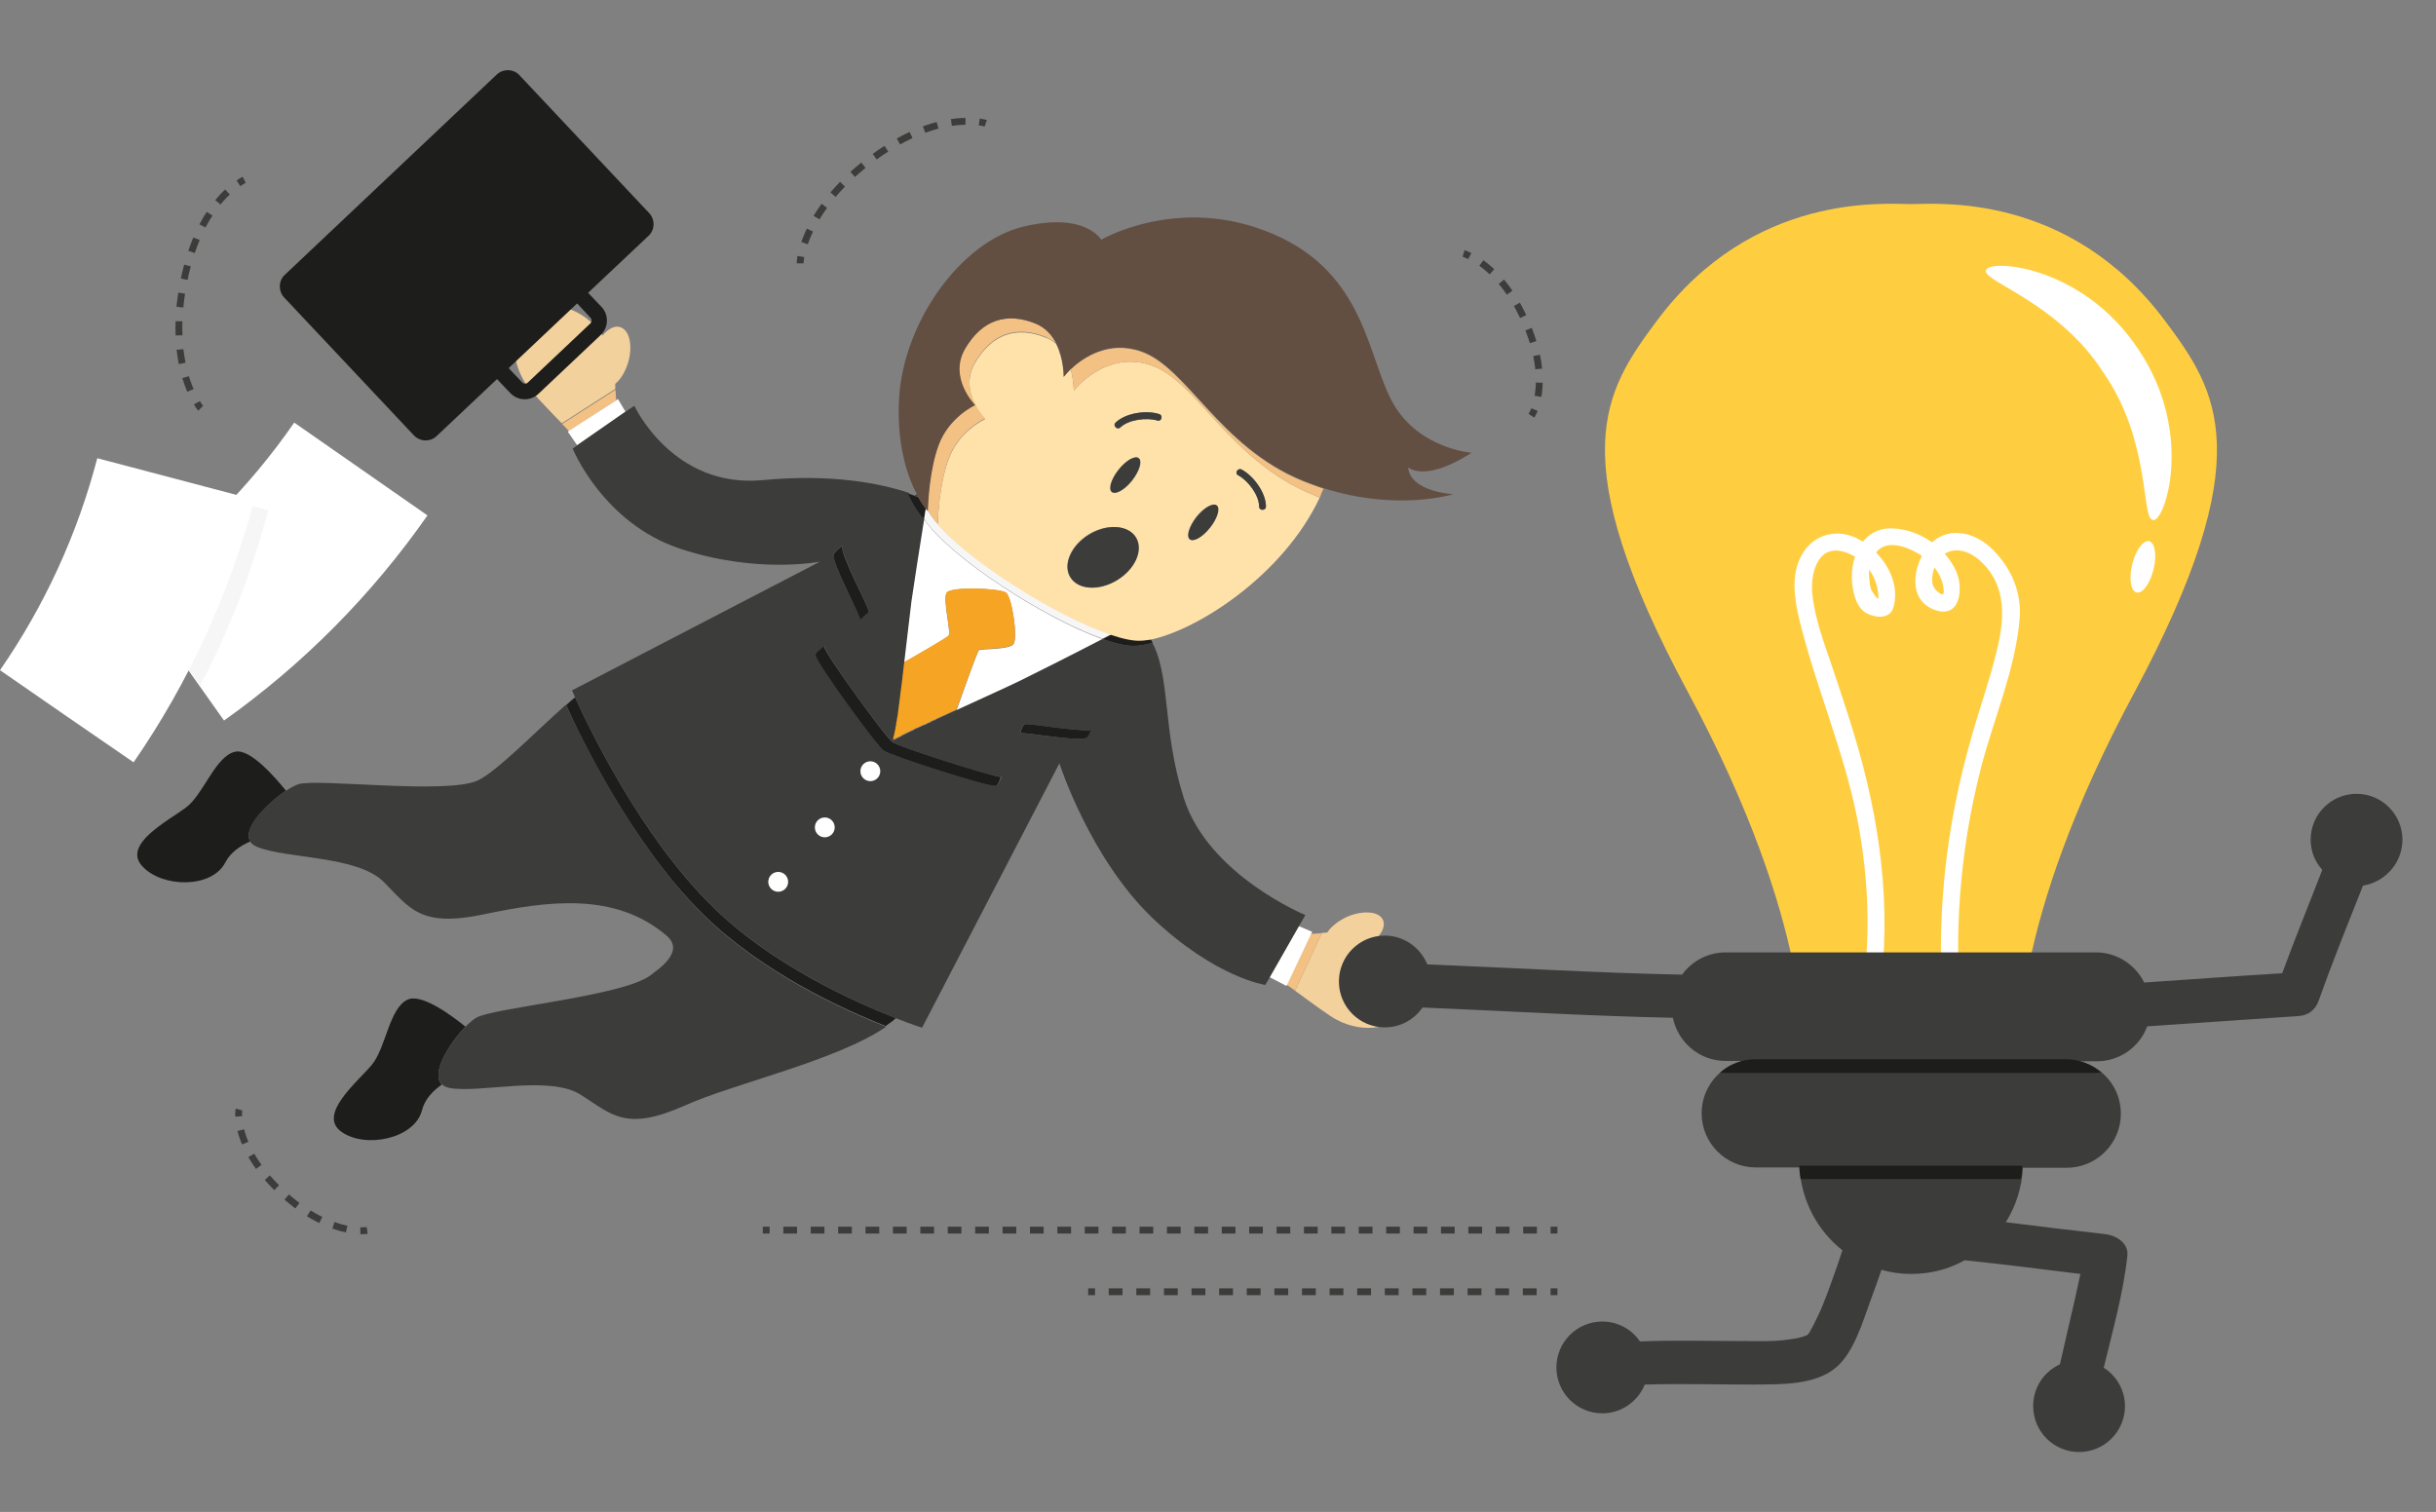 <?xml version="1.0" encoding="utf-8"?>
<!-- Generator: Adobe Illustrator 19.1.0, SVG Export Plug-In . SVG Version: 6.00 Build 0)  -->
<svg version="1.1" xmlns="http://www.w3.org/2000/svg" xmlns:xlink="http://www.w3.org/1999/xlink" x="0px" y="0px"
	 viewBox="0 0 711.2 441.5" style="enable-background:new 0 0 711.2 441.5;" xml:space="preserve">
<rect x="0" y="0" width="711.2" height="441.5" fill="#808080" stroke="none"/>
<style type="text/css">
	.st0{display:none;}
	.st1{display:inline;fill:#B8CDC3;}
	.st2{fill:#1D1D1B;}
	.st3{fill:#3C3C3B;}
	.st4{fill:#F3D19D;}
	.st5{fill:#F2C183;}
	.st6{fill:#FFFFFF;}
	.st7{fill:#F6F6F6;}
	.st8{fill:#FFE1AA;}
	.st9{fill:#634E42;}
	.st10{fill:#F6A424;}
	.st11{fill:#FFCE40;}
	.st12{fill:none;}
	.st13{fill:none;stroke:#3C3C3B;stroke-width:2;stroke-miterlimit:10;}
	.st14{fill:none;stroke:#3C3C3B;stroke-width:2;stroke-miterlimit:10;stroke-dasharray:4,4;}
	.st15{fill:none;stroke:#3C3C3B;stroke-width:2;stroke-miterlimit:10;stroke-dasharray:4.03,4.03;}
	.st16{fill:none;stroke:#3C3C3B;stroke-width:2;stroke-miterlimit:10;stroke-dasharray:4.126,4.126;}
	.st17{fill:none;stroke:#3C3C3B;stroke-width:2;stroke-miterlimit:10;stroke-dasharray:4.008,4.008;}
	.st18{fill:none;stroke:#3C3C3B;stroke-width:2;stroke-miterlimit:10;stroke-dasharray:4.008,4.008;}
</style>
<g id="Background" class="st0">
</g>
<g id="Objects">
	<g>
		<path class="st2" d="M83.5,230.9c-3.4-4.2-10.5-12.3-14.8-11.4c-5.8,1.2-9.2,12.4-14.4,16.3c-5.2,3.9-18.6,10.7-12.8,17.1
			c5.8,6.4,20.4,6.6,24.3-1.1c1.5-2.9,4.3-4.8,7.3-6.1C70.6,242,78.1,234.5,83.5,230.9z"/>
		<path class="st2" d="M135.9,299.8c-4.2-3.4-12.9-9.8-16.9-7.9c-5.4,2.5-6.3,14.1-10.5,19.1c-4.2,5-15.9,14.5-8.8,19.5
			c7,5,21.4,2,23.5-6.3c0.8-3.2,3.2-5.7,5.8-7.5C125.7,313.4,131.3,304.5,135.9,299.8z"/>
		<path class="st3" d="M165.2,205.8c-9.1,8.1-20.2,19.5-25.7,22.1c-9.1,4.2-47.1-0.7-52.4,1.1c-0.9,0.3-2.2,1-3.6,1.9
			c-5.5,3.6-12.9,11-10.4,14.9c0.4,0.6,1,1.1,2,1.5c8.4,3.5,29.2,2.5,36.9,10.2c7.7,7.7,10.6,13.4,29.2,9.5
			c18.6-3.9,38.4-6.7,53.5,6.3c5.4,4.7-2.8,9.9-4.8,11.5c-8,6.1-46.2,9.5-50.9,12.4c-0.8,0.5-1.9,1.4-3.1,2.6
			c-4.6,4.7-10.2,13.6-6.9,16.8c0.5,0.5,1.3,0.9,2.3,1.1c9,1.6,29-3.9,38.3,2c9.2,5.9,13.2,10.8,30.6,3
			c13.8-6.2,44.4-13.1,58.5-22.9c-12.3-4.8-36-15.6-53.2-32.5C184.2,246.3,168.8,213.7,165.2,205.8z"/>
		<path class="st4" d="M179.6,112.1c1.6-1.3,3-3.6,3.8-6.3c1.4-4.9,0.4-9.5-2.4-10.3c-1.6-0.5-3.5,0.6-5.1,2.5
			c-0.1-0.2-0.2-0.3-0.3-0.5c-5.4-7.6-14.6-10.3-20.6-6.1c-6,4.2-6.4,13.8-1,21.4c1.1,1.5,5.7,6.4,10,10.8l15.6-10
			C179.7,113.2,179.6,112.6,179.6,112.1z"/>
		<path class="st5" d="M179.7,113.8l-15.6,10l0,0c0.7,0.7,1.4,1.4,2,2.1l13.8-9C179.8,115.8,179.8,114.7,179.7,113.8z"/>
		<polygon class="st6" points="180.4,116.5 179.9,116.9 166.1,125.8 165.8,126.1 168.5,130 182.6,120.2 		"/>
		<path class="st4" d="M378.1,289.3c4.9,3.6,10.4,7.6,12,8.4c8.2,4.4,17.7,2.7,21.1-3.8c3.4-6.5-0.5-15.2-8.7-19.6
			c-0.2-0.1-0.4-0.2-0.6-0.3c1.8-1.8,2.5-3.8,1.9-5.3c-1.1-2.6-5.8-3-10.5-1c-2.6,1.2-4.7,2.9-5.8,4.6c-0.6,0-1.2,0.1-1.9,0.2
			c0.1,0,0.2,0,0.3,0L378.1,289.3z"/>
		<path class="st5" d="M378.1,289.3l7.8-16.8c-0.1,0-0.2,0-0.3,0c-0.3,0-0.7,0.1-1.1,0.1c0,0,0,0-0.1,0c-0.6,0-1.1,0.1-1.7,0.1
			l-7.1,14.8C376.5,288.1,377.3,288.7,378.1,289.3z"/>
		<polygon class="st6" points="375.6,287.9 375.8,287.5 382.8,272.7 383.1,272.1 379.1,270.4 370.6,285.3 		"/>
		<path class="st2" d="M207.9,264.6c-21-20.6-36.3-52.8-40-61c-0.8,0.7-1.7,1.4-2.5,2.2c0,0,0,0-0.1,0.1c0,0,0,0,0,0
			c3.5,7.9,19,40.5,40.1,61.2c17.2,16.9,40.9,27.7,53.2,32.5c0,0,0,0,0,0c0.4-0.3,0.8-0.6,1.2-0.9c0.1,0,0.1-0.1,0.2-0.1
			c0.4-0.3,0.7-0.6,1.1-0.9c0,0,0.1-0.1,0.1-0.1c0.1-0.1,0.3-0.2,0.4-0.3C249.3,292.5,225.2,281.7,207.9,264.6z"/>
		<path class="st3" d="M336.5,187.7c-1.8,0.5-3.5,0.8-5,0.9c-2.4,0.1-5.7-0.6-9.6-2c-7.2,3.7-18.6,9.5-23.9,12.1
			c-4.5,2.2-15.5,7.1-24.5,11.3c0,0,0,0,0,0c-0.4,0.2-0.7,0.3-1.1,0.5c-0.1,0.1-0.3,0.1-0.4,0.2c-0.3,0.1-0.5,0.3-0.8,0.4
			c-0.2,0.1-0.4,0.2-0.6,0.3c-0.2,0.1-0.4,0.2-0.7,0.3c-0.2,0.1-0.5,0.2-0.7,0.3c-0.2,0.1-0.4,0.2-0.6,0.3c-0.2,0.1-0.5,0.2-0.7,0.3
			c-0.2,0.1-0.3,0.2-0.5,0.2c-0.3,0.1-0.5,0.2-0.7,0.4c-0.1,0.1-0.3,0.1-0.4,0.2c-0.2,0.1-0.5,0.2-0.7,0.3c-0.1,0.1-0.3,0.1-0.4,0.2
			c-0.2,0.1-0.4,0.2-0.6,0.3c-0.1,0.1-0.2,0.1-0.4,0.2c-0.2,0.1-0.4,0.2-0.6,0.3c-0.1,0.1-0.2,0.1-0.3,0.2c-0.2,0.1-0.4,0.2-0.5,0.3
			c-0.1,0-0.2,0.1-0.3,0.1c-0.2,0.1-0.3,0.2-0.4,0.2c-0.1,0-0.2,0.1-0.2,0.1c-0.1,0.1-0.3,0.2-0.4,0.2c0,0-0.1,0.1-0.2,0.1
			c-0.2,0.1-0.3,0.2-0.4,0.3c0-0.1,0.1-0.3,0.1-0.5c0-0.1,0-0.1,0-0.2c0-0.1,0.1-0.3,0.1-0.4c0-0.1,0-0.2,0.1-0.3
			c0-0.2,0.1-0.3,0.1-0.5c0-0.1,0-0.2,0.1-0.4c0-0.2,0.1-0.4,0.1-0.6c0-0.1,0-0.3,0.1-0.4c0-0.2,0.1-0.4,0.1-0.7
			c0-0.1,0-0.3,0.1-0.4c0-0.3,0.1-0.6,0.1-0.9c0-0.1,0-0.3,0.1-0.4c0.1-0.4,0.1-0.8,0.2-1.2c0-0.2,0-0.4,0.1-0.5
			c0-0.3,0.1-0.6,0.1-0.9c0-0.2,0.1-0.5,0.1-0.7c0-0.3,0.1-0.5,0.1-0.8c0-0.2,0.1-0.5,0.1-0.7c0-0.3,0.1-0.5,0.1-0.8
			c0-0.3,0.1-0.5,0.1-0.8c0-0.3,0.1-0.5,0.1-0.8c0-0.3,0.1-0.6,0.1-0.9c0-0.2,0.1-0.5,0.1-0.7c0.2-1.3,0.3-2.6,0.5-3.9
			c0-0.1,0-0.2,0-0.3c0.1-0.5,0.1-1,0.2-1.4c0-0.1,0-0.1,0-0.2c0.9-8.1,1.8-16.4,2.4-20.3c0.7-5.3,2.4-16,3.7-24
			c-0.2-0.3-0.4-0.6-0.6-0.9c0,0.1,0,0.1,0,0.1s-2-2.3-4.1-6.9c-8.5-2.8-22.6-5.6-42.6-3.7c-26.3,2.5-37.5-21.7-37.5-21.7l-2.4,1.6
			l-14.1,9.8l-1.5,1.1c0,0,8.8,21.7,31.3,29.2c22.5,7.5,40.9,3.8,40.9,3.8L167,201.6c0,0,0.3,0.7,0.9,2c-0.8,0.7-1.7,1.4-2.5,2.2
			c0.9-0.8,1.7-1.5,2.5-2.2c3.7,8.3,19.1,40.4,40,61c17.4,17.1,41.5,27.9,53.6,32.7c-0.1,0.1-0.2,0.2-0.4,0.3
			c0.1-0.1,0.3-0.2,0.4-0.3c4.8,1.9,7.7,2.8,7.7,2.8l40.1-77.2c0,0,8.8,27.5,27.1,45.1c18.4,17.5,33,19.6,33,19.6l1.3-2.2l8.5-14.9
			l1.9-3.3c0,0-28.4-11.7-35.5-34.2c-6.5-20.5-3.6-35.9-9.7-46.3h0C336.1,186.9,336.3,187.3,336.5,187.7z M243.4,161.8
			c0.1-0.5,1.1-1.3,2.5-2.5c-0.5,2.6,7.7,17.7,7.7,19.1c0,0.4-1,1.3-2.5,2.3C250.5,178.6,242.8,164.3,243.4,161.8z M290.9,229.5
			c-1.8,0.6-31.3-9-32.7-10.3c-1.3-0.4-20-26.1-20-27.9c0-0.5,1-1.5,2.5-2.6c0,0,0,0,0,0.1c0,1.9,18.7,27.6,20,27.9
			c1.3,1.2,26,9.3,31.7,10.2C291.8,228.3,291.3,229.3,290.9,229.5z M317.2,215.4c-1.9,1.2-15-1.1-19.4-1.4c0.5-1.4,0.9-2.4,1.2-2.5
			c1.2-0.4,14.8,2.1,19.3,1.7C317.9,214.4,317.5,215.2,317.2,215.4z"/>
		<path class="st3" d="M258.2,219.2C258.1,219.2,258.1,219.2,258.2,219.2C258.1,219.2,258.2,219.2,258.2,219.2
			C258.2,219.2,258.2,219.2,258.2,219.2z"/>
		<path class="st2" d="M253.6,178.5c0-1.5-8.3-16.5-7.7-19.1c-1.4,1.1-2.4,2-2.5,2.5c-0.6,2.4,7.2,16.7,7.7,19
			C252.5,179.8,253.6,178.9,253.6,178.5z"/>
		<path class="st2" d="M260.6,216.7c-1.3-0.4-20-26.1-20-27.9c0,0,0,0,0-0.1c-1.5,1.1-2.5,2-2.5,2.6c0,1.9,18.7,27.6,20,27.9
			c0,0,0,0,0,0c0,0,0,0,0,0c0,0,0,0,0,0c1.4,1.3,31,10.9,32.7,10.3c0.4-0.1,0.9-1.1,1.4-2.6C286.7,225.9,262,217.9,260.6,216.7z"/>
		<path class="st2" d="M299.1,211.5c-0.3,0.1-0.8,1.1-1.2,2.5c4.3,0.3,17.5,2.6,19.4,1.4c0.3-0.2,0.7-1,1.2-2.2
			C313.8,213.6,300.3,211.1,299.1,211.5z"/>
		<path class="st3" d="M268.1,145.1c-0.1-0.3-0.3-0.5-0.4-0.8c-0.2,0.1-0.4,0.3-0.7,0.4c-0.6-0.2-1.2-0.4-1.9-0.7
			C266.2,144.4,267.2,144.7,268.1,145.1z"/>
		<path class="st2" d="M321.9,186.6C321.9,186.6,321.9,186.6,321.9,186.6c3.9,1.4,7.2,2.1,9.6,2c1.5-0.1,3.2-0.4,5-0.9
			c-0.2-0.4-0.4-0.8-0.6-1.1c-1,0.2-1.9,0.3-2.8,0.3c-2.2,0.1-5.1-0.5-8.6-1.7C323.7,185.6,322.8,186.1,321.9,186.6
			C321.9,186.6,321.9,186.6,321.9,186.6z"/>
		<path class="st2" d="M269.2,150.9c0,0,0,0,0-0.1c0.2,0.3,0.4,0.6,0.6,0.9c0.2-1.1,0.3-2.1,0.5-3.1c0,0,0,0,0,0c0,0,0,0,0,0
			c-0.5-0.7-1.3-1.8-2.2-3.4c-0.9-0.4-1.9-0.7-3-1.1c0,0,0,0,0,0l0,0C267.1,148.6,269.2,150.9,269.2,150.9z"/>
		<path class="st6" d="M270.5,211.3c-0.2,0.1-0.4,0.2-0.7,0.3C270.1,211.6,270.3,211.4,270.5,211.3z"/>
		<path class="st6" d="M263.5,197.5c0.1-0.5,0.1-1,0.2-1.4C263.6,196.6,263.6,197,263.5,197.5z"/>
		<path class="st6" d="M261,215.7c0-0.1,0-0.1,0-0.2C261.1,215.6,261.1,215.7,261,215.7z"/>
		<path class="st6" d="M266.7,213.2c-0.1,0.1-0.3,0.1-0.4,0.2C266.4,213.3,266.5,213.3,266.7,213.2z"/>
		<path class="st6" d="M261.9,211c0-0.1,0-0.3,0.1-0.4C261.9,210.7,261.9,210.8,261.9,211z"/>
		<path class="st6" d="M262.1,209.3c0-0.2,0-0.4,0.1-0.5C262.1,209,262.1,209.2,262.1,209.3z"/>
		<path class="st6" d="M262.5,206.4c0-0.2,0.1-0.5,0.1-0.7C262.5,205.9,262.5,206.2,262.5,206.4z"/>
		<path class="st6" d="M267.9,212.6c-0.2,0.1-0.3,0.2-0.5,0.2C267.6,212.8,267.7,212.7,267.9,212.6z"/>
		<path class="st6" d="M262.3,207.9c0-0.2,0.1-0.5,0.1-0.7C262.3,207.5,262.3,207.7,262.3,207.9z"/>
		<path class="st6" d="M261.3,214.3c0-0.1,0-0.2,0.1-0.4C261.4,214.1,261.4,214.2,261.3,214.3z"/>
		<path class="st6" d="M264.5,214.2c-0.1,0.1-0.2,0.1-0.4,0.2C264.3,214.4,264.4,214.3,264.5,214.2z"/>
		<path class="st6" d="M261.7,212.3c0-0.1,0-0.3,0.1-0.4C261.7,212,261.7,212.1,261.7,212.3z"/>
		<path class="st6" d="M261.5,213.4c0-0.1,0-0.3,0.1-0.4C261.5,213.1,261.5,213.2,261.5,213.4z"/>
		<path class="st6" d="M265.5,213.7c-0.1,0.1-0.3,0.1-0.4,0.2C265.3,213.9,265.4,213.8,265.5,213.7z"/>
		<path class="st6" d="M262.8,215.2c-0.1,0-0.2,0.1-0.3,0.1C262.6,215.3,262.7,215.2,262.8,215.2z"/>
		<path class="st6" d="M262.7,204.9c0-0.3,0.1-0.5,0.1-0.8C262.7,204.4,262.7,204.6,262.7,204.9z"/>
		<path class="st6" d="M263,201.8c0.2-1.3,0.3-2.6,0.5-3.9C263.3,199.2,263.2,200.5,263,201.8z"/>
		<path class="st6" d="M263.6,214.7c-0.1,0.1-0.2,0.1-0.3,0.2C263.4,214.8,263.5,214.8,263.6,214.7z"/>
		<path class="st6" d="M269.2,212c-0.2,0.1-0.4,0.2-0.6,0.3C268.8,212.2,269,212.1,269.2,212z"/>
		<path class="st6" d="M261.2,215.1c0-0.1,0-0.2,0.1-0.3C261.2,214.9,261.2,215,261.2,215.1z"/>
		<path class="st6" d="M273.5,210c-0.4,0.2-0.7,0.3-1.1,0.5C272.8,210.3,273.1,210.1,273.5,210z"/>
		<path class="st6" d="M272,210.7c-0.3,0.1-0.5,0.3-0.8,0.4C271.4,210.9,271.7,210.8,272,210.7z"/>
		<path class="st6" d="M262.9,203.3c0-0.3,0.1-0.6,0.1-0.9C262.9,202.7,262.9,203,262.9,203.3z"/>
		<path class="st6" d="M261.5,215.9c0,0-0.1,0.1-0.2,0.1C261.4,215.9,261.4,215.9,261.5,215.9z"/>
		<path class="st6" d="M261.8,215.7c0.1,0,0.1-0.1,0.2-0.1C262,215.6,261.9,215.6,261.8,215.7z"/>
		<path class="st6" d="M269.8,151.7c0.2-1.1,0.3-2.1,0.5-3.1C270.1,149.5,269.9,150.6,269.8,151.7c-1.3,7.9-2.9,18.6-3.7,23.9
			c-0.5,3.9-1.4,12.2-2.4,20.3c0.1-0.8,0.2-1.7,0.3-2.5c4.6-2.6,12.2-7,12.9-7.7c0.9-1-1.8-10.7-0.5-12.6c1.3-1.9,15.5-1.3,17.3,0
			c1.8,1.3,3.5,13.4,2.2,15c-1.3,1.7-9.4,1.3-10.1,1.8c-0.5,0.4-4.7,12.4-6.5,17.4c-2,0.9-4,1.8-5.9,2.7c8.9-4.1,20-9.1,24.5-11.3
			c5.3-2.6,16.8-8.4,23.9-12.1c0,0,0,0,0,0C305.1,180.7,277.6,163,269.8,151.7z"/>
		<path class="st6" d="M270.3,148.5C270.3,148.5,270.3,148.5,270.3,148.5C270.3,148.5,270.3,148.5,270.3,148.5L270.3,148.5z"/>
		<path class="st7" d="M272.5,151.4c-0.6-0.8-1.2-1.6-1.6-2.3c0,0.1,0,0.1,0,0.1s-0.2-0.2-0.6-0.7c0,0,0,0,0,0c0,0,0,0,0,0
			c-0.2,1-0.3,2-0.5,3.1c7.8,11.3,35.3,29,52.1,34.9c0,0,0,0,0,0c1-0.5,1.8-0.9,2.6-1.3C308.5,179.9,281.6,163,272.5,151.4
			C272.5,151.4,272.5,151.4,272.5,151.4C272.5,151.4,272.5,151.4,272.5,151.4z"/>
		<path class="st8" d="M385.8,144.3c0.2-0.5,0.5-1.1,0.7-1.6c0,0,0,0,0,0C386.3,143.2,386,143.8,385.8,144.3z"/>
		<path class="st8" d="M385.3,145.3c-0.6-0.2-1.3-0.5-1.9-0.8c-24.5-10-33.8-33.1-47.2-37.8c-13.4-4.7-22.7,7.4-22.7,7.4
			s0-2.9-0.9-6.3c-1.4,1.3-2.1,2.3-2.1,2.3s0.1-5.2-2.2-9.7c-0.8-0.7-1.8-1.4-3-1.8c-8.3-3.4-15.6-1.2-20.6,7.3
			c-5,8.5,2.9,16.5,2.9,16.5s-7.7,3.4-10.7,11.8c-2.8,7.7-3.1,17.5-3.1,19c-0.5-0.5-0.9-1.1-1.4-1.6c9.2,11.6,36,28.5,52,33.8
			c3.5,1.2,6.5,1.8,8.6,1.7c0.9,0,1.8-0.2,2.8-0.3h0C349.7,184,374.7,167.9,385.3,145.3z M312.4,168.5c-2.2-3.7,0.3-9.3,5.5-12.5
			c5.3-3.2,11.4-2.7,13.6,1c2.2,3.7-0.3,9.3-5.5,12.5C320.7,172.7,314.7,172.3,312.4,168.5z M326.7,137.1c2.1-2.7,4.8-4.2,5.8-3.3
			c1.1,0.9,0.2,3.7-1.9,6.5c-2.1,2.7-4.8,4.2-5.8,3.3C323.7,142.7,324.6,139.8,326.7,137.1z M337.9,122.8c-3.1-1-8.4-0.3-10.8,2
			c-0.9,0.9-2.4-0.5-1.4-1.4c2.9-2.8,8.9-3.7,12.7-2.5C339.7,121.3,339.1,123.2,337.9,122.8z M353.1,154.2c-2.1,2.7-4.8,4.2-5.8,3.3
			c-1.1-0.9-0.2-3.7,1.9-6.5c2.1-2.7,4.8-4.2,5.8-3.3C356.1,148.6,355.3,151.5,353.1,154.2z M367.6,147.9c0-3.3-3.3-7.6-6.1-9.1
			c-1.1-0.6-0.1-2.3,1-1.7c3.5,1.8,7.1,6.8,7.1,10.8C369.6,149.2,367.6,149.2,367.6,147.9z"/>
		<path class="st8" d="M270.8,148.6c0,0.2,0,0.3,0,0.4c0.5,0.7,1,1.5,1.6,2.3C272,150.7,271.4,149.8,270.8,148.6z"/>
		<path class="st5" d="M380.4,140.5c-24.5-10-33.8-33.1-47.2-37.8c-9.6-3.4-17.1,1.9-20.6,5.1c0.9,3.4,0.9,6.3,0.9,6.3
			s9.3-12.1,22.7-7.4c13.4,4.7,22.7,27.8,47.2,37.8c0.6,0.3,1.3,0.5,1.9,0.8l0,0c0.2-0.3,0.3-0.6,0.4-1c0.2-0.5,0.5-1.1,0.7-1.6
			C384.5,142.1,382.5,141.3,380.4,140.5z"/>
		<path class="st5" d="M302.3,94.5c-8.3-3.4-15.6-1.2-20.6,7.3c-5,8.5,2.9,16.5,2.9,16.5s-7.7,3.4-10.7,11.8
			c-2.6,7.2-3,16.3-3.1,18.6c0.6,1.1,1.2,2,1.6,2.7c0,0,0,0,0,0c0,0,0,0,0,0c0.4,0.5,0.9,1.1,1.4,1.6c0-1.5,0.4-11.3,3.1-19
			c3-8.3,10.7-11.8,10.7-11.8s-7.9-8-2.9-16.5c5-8.5,12.2-10.7,20.6-7.3c1.1,0.5,2.1,1.1,3,1.8C307.1,97.9,305.2,95.7,302.3,94.5z"
			/>
		<path class="st9" d="M268.1,145.1c0.9,1.6,1.7,2.8,2.2,3.4l0,0c0.3,0.5,0.6,0.7,0.6,0.7s0,0,0-0.1c0-0.1,0-0.2,0-0.4
			c0.1-2.3,0.5-11.4,3.1-18.6c3-8.3,10.7-11.8,10.7-11.8s-7.9-8-2.9-16.5c5-8.5,12.2-10.7,20.6-7.3c2.9,1.2,4.8,3.4,6,5.8
			c2.3,4.5,2.2,9.7,2.2,9.7s0.8-1,2.1-2.3c3.5-3.3,11-8.5,20.6-5.1c13.4,4.7,22.7,27.8,47.2,37.8c2.1,0.8,4.1,1.6,6.1,2.2
			c0,0,0,0,0,0c21.5,6.8,37.7,1.7,37.7,1.7s-12.5-0.6-13.2-7.8c6.3,4.2,18.5-4.3,18.5-4.3s-15.2-1.1-22.8-14.3
			c-7.6-13.2-7.9-38-35.2-49.6c-27.3-11.7-50.1,1.7-50.1,1.7s-4.6-8.2-22.8-3.8s-34.8,27.7-36.2,49.9c-0.8,13.6,2.4,22.9,5.1,28.1
			C267.8,144.5,267.9,144.8,268.1,145.1z"/>
		<path class="st10" d="M285.8,189.8c0.7-0.6,8.8-0.1,10.1-1.8c1.3-1.7-0.4-13.8-2.2-15c-1.8-1.3-16.1-1.8-17.3,0
			c-1.3,1.9,1.5,11.6,0.5,12.6c-0.7,0.7-8.3,5.1-12.9,7.7c-0.1,0.8-0.2,1.7-0.3,2.5c0,0.1,0,0.1,0,0.2c-0.1,0.5-0.1,1-0.2,1.4
			c0,0.1,0,0.2,0,0.3c-0.2,1.3-0.3,2.6-0.5,3.9c0,0.2-0.1,0.5-0.1,0.7c0,0.3-0.1,0.6-0.1,0.9c0,0.3-0.1,0.5-0.1,0.8
			c0,0.3-0.1,0.5-0.1,0.8c0,0.3-0.1,0.5-0.1,0.8c0,0.3-0.1,0.5-0.1,0.7c0,0.3-0.1,0.5-0.1,0.8c0,0.2-0.1,0.5-0.1,0.7
			c0,0.3-0.1,0.6-0.1,0.9c0,0.2,0,0.4-0.1,0.5c-0.1,0.4-0.1,0.8-0.2,1.2c0,0.2,0,0.3-0.1,0.4c0,0.3-0.1,0.6-0.1,0.9
			c0,0.1,0,0.3-0.1,0.4c0,0.2-0.1,0.5-0.1,0.7c0,0.1,0,0.3-0.1,0.4c0,0.2-0.1,0.4-0.1,0.6c0,0.1,0,0.2-0.1,0.4
			c0,0.2-0.1,0.3-0.1,0.5c0,0.1,0,0.2-0.1,0.3c0,0.2-0.1,0.3-0.1,0.4c0,0.1,0,0.1,0,0.2c0,0.2-0.1,0.4-0.1,0.5
			c0.1-0.1,0.2-0.2,0.4-0.3c0,0,0.1-0.1,0.2-0.1c0.1-0.1,0.2-0.1,0.4-0.2c0.1,0,0.1-0.1,0.2-0.1c0.1-0.1,0.3-0.2,0.4-0.2
			c0.1,0,0.2-0.1,0.3-0.1c0.2-0.1,0.3-0.2,0.5-0.3c0.1-0.1,0.2-0.1,0.3-0.2c0.2-0.1,0.4-0.2,0.6-0.3c0.1-0.1,0.2-0.1,0.4-0.2
			c0.2-0.1,0.4-0.2,0.6-0.3c0.1-0.1,0.3-0.1,0.4-0.2c0.2-0.1,0.5-0.2,0.7-0.3c0.1-0.1,0.3-0.1,0.4-0.2c0.2-0.1,0.5-0.2,0.7-0.4
			c0.2-0.1,0.3-0.2,0.5-0.2c0.2-0.1,0.5-0.2,0.7-0.3c0.2-0.1,0.4-0.2,0.6-0.3c0.2-0.1,0.5-0.2,0.7-0.3c0.2-0.1,0.4-0.2,0.7-0.3
			c0.2-0.1,0.4-0.2,0.6-0.3c0.3-0.1,0.5-0.3,0.8-0.4c0.1-0.1,0.3-0.1,0.4-0.2c0.4-0.2,0.7-0.3,1.1-0.5c0,0,0,0,0,0
			c1.9-0.9,3.9-1.8,5.9-2.7C281.1,202.2,285.3,190.2,285.8,189.8z"/>
		
			<ellipse transform="matrix(0.783 0.622 -0.622 0.783 157.34 -174.238)" class="st3" cx="328.7" cy="138.6" rx="2.5" ry="6.3"/>
		
			<ellipse transform="matrix(-0.783 -0.622 0.622 -0.783 531.413 490.449)" class="st3" cx="351.2" cy="152.6" rx="2.5" ry="6.3"/>
		<path class="st3" d="M338.4,120.9c-3.8-1.2-9.8-0.3-12.7,2.5c-0.9,0.9,0.5,2.3,1.4,1.4c2.4-2.3,7.7-2.9,10.8-2
			C339.1,123.2,339.7,121.3,338.4,120.9z"/>
		<path class="st3" d="M362.5,137.1c-1.1-0.6-2.2,1.1-1,1.7c2.9,1.5,6.1,5.8,6.1,9.1c0,1.3,2,1.3,2,0
			C369.6,143.9,366,139,362.5,137.1z"/>
		
			<ellipse transform="matrix(0.515 0.857 -0.857 0.515 295.784 -197.062)" class="st3" cx="322" cy="162.8" rx="7.8" ry="11.2"/>
	</g>
	<path class="st11" d="M632.1,93.7c-28.1-37.7-66.7-34.1-74.2-34.1s-46.1-3.6-74.2,34.1c-15.3,20.6-28,39.4,9.1,108.4
		c37.1,69,33.4,106.1,33.4,106.1l31.8-7.6l31.8,7.6c0,0-3.8-37.1,33.4-106.1C660.1,133.1,647.4,114.2,632.1,93.7z"/>
	<g>
		<path class="st6" d="M547,300.2c5.5-25.4,3.5-51.1-3-76.2c-2.6-10-5.9-19.8-9.2-29.6c-2.3-6.8-5-13.9-5.7-21.1
			c-0.3-3.5,0.2-7.6,2.4-10.4c2.9-3.6,7.6-2,10.8,0.1c3.8,2.5,6.1,7.1,6.1,11.5c0,1.3-2.2-2.4-2.1-2.3c-0.4-1.2-0.5-2.5-0.6-3.7
			c-0.2-2.8,0.4-5.4,2.3-7.5c3-3.4,8.5-1.4,11.8,0.5c4.1,2.3,7.6,6.5,7.7,11.3c0,1.7-1.8,0-2.3-0.5c-1.5-1.5-1.2-3.9-0.7-5.8
			c2.1-6.9,8.3-7.2,13.1-3.2c7.8,6.6,7.8,15.8,5.8,24.9c-2,8.9-5.1,17.5-7.6,26.3c-8,27.4-10.9,55.4-8.1,83.8c0.3,3.2,5.3,3.2,5,0
			c-2.4-24.9-0.6-49.7,5.6-73.9c3.7-14.3,9.9-28.4,11.3-43.2c0.8-7.9-2.2-15-7.7-20.6c-5.4-5.6-14.2-7.4-19.4-0.5
			c-4,5.3-5.6,15.2,2.4,18c7.5,2.7,8.4-6.4,6.2-11.3c-3.2-7.1-10.8-12.2-18.5-12.5c-8.6-0.4-12.4,8-11.9,15.4
			c0.2,3.1,1.2,7.8,4.3,9.4c2.8,1.4,7,1.8,7.9-2.1c1.9-7.7-3.3-15.5-9.8-19.3c-6.3-3.7-13.8-1.9-17.2,4.6c-3.1,5.8-2,12.8-0.5,18.9
			c4.7,19.2,12.6,37.3,16.6,56.7c4.1,20.2,4.5,40.9,0.1,61.1C541.5,302,546.3,303.3,547,300.2L547,300.2z"/>
	</g>
	<path class="st6" d="M624.3,102c16.9,25.1,7.3,51.6,4.1,49.8c-3.2-0.7-0.6-23.4-14.3-43c-12.9-20.2-34.8-26.5-34.3-29.7
		C579.5,75.5,607.6,76.8,624.3,102z"/>
	
		<ellipse transform="matrix(0.971 0.239 -0.239 0.971 57.595 -144.621)" class="st6" cx="625.7" cy="165.4" rx="3.2" ry="7.7"/>
	<path class="st3" d="M701.4,245.2c0-7.4-6-13.4-13.4-13.4c-7.4,0-13.4,6-13.4,13.4c0,3.4,1.3,6.5,3.4,8.8
		c-3.9,10.1-8,20.1-11.7,30.2c-13.4,0.8-26.8,1.8-40.3,2.7c-2.6-5.2-7.9-8.8-14.1-8.8H503.8c-5.2,0-9.9,2.6-12.7,6.5
		c-24.8-0.5-49.6-2-74.4-3c-2-4.9-6.8-8.4-12.4-8.4c-7.4,0-13.4,6-13.4,13.4s6,13.4,13.4,13.4c4.6,0,8.6-2.3,11-5.8
		c24.3,1,48.7,2.5,73.1,3c1.5,7.2,7.8,12.6,15.4,12.6h5.1c-7,1.6-12.1,7.9-12.1,15.3c0,8.7,7.1,15.8,15.8,15.8h12.8
		c0.5,9.8,5.3,18.5,12.5,24.2c-0.8,2.5-1.7,5.1-2.6,7.6c-1.1,3.2-2.3,6.4-3.6,9.5c-0.7,1.6-1.4,3.1-2.2,4.6c-0.3,0.6-0.7,1.3-1,1.9
		c0,0.1-0.4,0.7-0.6,0.9c-0.2,0.2-0.4,0.3-0.6,0.4c-1.5,0.6-3.2,0.9-4.8,1.1c-4.3,0.7-8.8,0.5-13.1,0.5c-10.2,0-20.4-0.3-30.6,0.1
		c-2.4-3.5-6.4-5.8-11-5.8c-7.4,0-13.4,6-13.4,13.4c0,7.4,6,13.4,13.4,13.4c5.6,0,10.4-3.5,12.4-8.4c10.6-0.3,21.2,0,31.9,0
		c7.7-0.1,18,0.3,24.2-5.2c5.1-4.6,7.5-13.1,9.8-19.3c1.1-3,2.2-6,3.2-9c2.8,0.8,5.7,1.2,8.7,1.2c5.7,0,11-1.4,15.6-4
		c11.3,1.2,22.6,2.6,33.8,4c-0.1,0.4-0.2,0.9-0.3,1.3c-0.8,3.9-1.7,7.8-2.6,11.6c-1,4.5-2.1,9-3.1,13.5c-4.6,2.1-7.8,6.7-7.8,12.2
		c0,7.4,6,13.4,13.4,13.4c7.4,0,13.4-6,13.4-13.4c0-4.7-2.5-8.9-6.2-11.2c2.6-10.8,5.7-21.7,6.9-32.7c0.4-3.7-3.2-5.9-6.3-6.3
		c-9.7-1.1-19.5-2.3-29.2-3.5c2.9-4.6,4.7-10.1,5-15.9h12.8c8.7,0,15.8-7.1,15.8-15.8c0-7.5-5.2-13.7-12.1-15.3h5.1
		c6.8,0,12.5-4.3,14.7-10.2c14.7-1,29.4-2,44.1-3c3-0.2,5-1.8,6-4.6c4-11.3,8.5-22.4,12.9-33.5C696.3,257.6,701.4,252,701.4,245.2z"
		/>
	<g>
		<path class="st12" d="M152.3,111.7c0.5,0.5,1.2,0.5,1.7,0.1l18.2-17.2c0.5-0.5,0.5-1.2,0.1-1.7l-3.9-4.1l-20,18.9L152.3,111.7z"/>
		<path class="st2" d="M127.4,127.4l17.7-16.7l3.9,4.1c2.2,2.3,5.9,2.4,8.2,0.2l18.2-17.2c2.3-2.2,2.4-5.9,0.2-8.2l-3.9-4.1
			l17.7-16.7c1.8-1.7,1.9-4.6,0.2-6.5l-38-40.4c-1.7-1.8-4.6-1.9-6.5-0.2L83.1,80.3c-1.8,1.7-1.9,4.6-0.2,6.5l38,40.4
			C122.7,129,125.6,129.1,127.4,127.4z M172.4,92.8c0.5,0.5,0.4,1.3-0.1,1.7l-18.2,17.2c-0.5,0.5-1.3,0.4-1.7-0.1l-3.9-4.1l20-18.9
			L172.4,92.8z"/>
	</g>
	<circle class="st6" cx="254.1" cy="225.2" r="2.9"/>
	<circle class="st6" cx="240.8" cy="241.6" r="2.9"/>
	<circle class="st6" cx="227.2" cy="257.5" r="2.9"/>
	<path class="st6" d="M38,171.7c9.1,12.9,18.3,25.8,27.4,38.7c23.1-16.4,43.2-36.7,59.4-59.9c-13-9-25.9-18.1-38.9-27.1
		C72.9,142.2,56.7,158.5,38,171.7z"/>
	<path class="st7" d="M78.3,149c-3.6-1-7.2-1.9-10.8-2.9c-8.9,9.5-18.8,18-29.4,25.6c6.8,9.5,13.5,19.1,20.3,28.6
		C66.9,184.1,73.6,166.9,78.3,149z"/>
	<path class="st6" d="M0,195.7c13,9,26,18,39,26.9c16.1-23.3,28-49.3,35.3-76.7c-15.3-4-30.6-8.1-45.9-12.1
		C22.6,156,13,176.9,0,195.7z"/>
	<g>
		<line class="st13" x1="222.7" y1="359.2" x2="224.7" y2="359.2"/>
		<line class="st14" x1="228.7" y1="359.2" x2="450.7" y2="359.2"/>
		<line class="st13" x1="452.7" y1="359.2" x2="454.7" y2="359.2"/>
	</g>
	<g>
		<line class="st13" x1="317.7" y1="377.2" x2="319.7" y2="377.2"/>
		<line class="st15" x1="323.7" y1="377.2" x2="450.7" y2="377.2"/>
		<line class="st13" x1="452.7" y1="377.2" x2="454.7" y2="377.2"/>
	</g>
	<g>
		<path class="st13" d="M233.6,76.9c0,0,0-0.7,0.2-2"/>
		<path class="st16" d="M234.9,71c2-5.8,6.9-15.1,19.3-24.4c13.7-10.3,24.3-11.5,29.7-11.1"/>
		<path class="st13" d="M285.9,35.6c1.3,0.2,1.9,0.4,1.9,0.4"/>
	</g>
	<g>
		<path class="st13" d="M58.6,119.2c0,0-0.5-0.5-1.1-1.6"/>
		<path class="st16" d="M55.6,114c-2.4-5.6-5-15.8-2.1-31.1C56.7,66.1,63.7,58.1,68,54.7"/>
		<path class="st13" d="M69.6,53.5c1.1-0.7,1.7-1,1.7-1"/>
	</g>
	<g>
		<path class="st13" d="M427.3,74c0,0,0.7,0.2,1.8,0.8"/>
		<path class="st17" d="M432.5,76.8c3.9,2.8,9.1,8.1,13.2,17.9c4.7,11.1,4,18.8,2.9,23"/>
		<path class="st13" d="M448,119.6c-0.5,1.2-0.9,1.8-0.9,1.8"/>
	</g>
	<g>
		<path class="st13" d="M107.2,359.3c0,0-0.7,0.1-2,0.1"/>
		<path class="st18" d="M101.2,358.9c-4.6-1-11.6-3.7-19.3-11c-8.8-8.3-11.3-15.6-12-19.8"/>
		<path class="st13" d="M69.7,326c-0.1-1.3,0.1-2,0.1-2"/>
	</g>
	<path class="st2" d="M525.7,344.3H590c0.2-1.3,0.4-2.6,0.4-3.9h-65.1C525.3,341.7,525.5,343,525.7,344.3z"/>
	<path class="st2" d="M613.5,313.2c-2.8-2.4-6.4-3.9-10.3-3.9h-90.7c-3.9,0-7.6,1.5-10.3,3.9c0.5,0.1,1,0.1,1.6,0.1H612
		C612.5,313.2,613,313.2,613.5,313.2z"/>
</g>
</svg>
